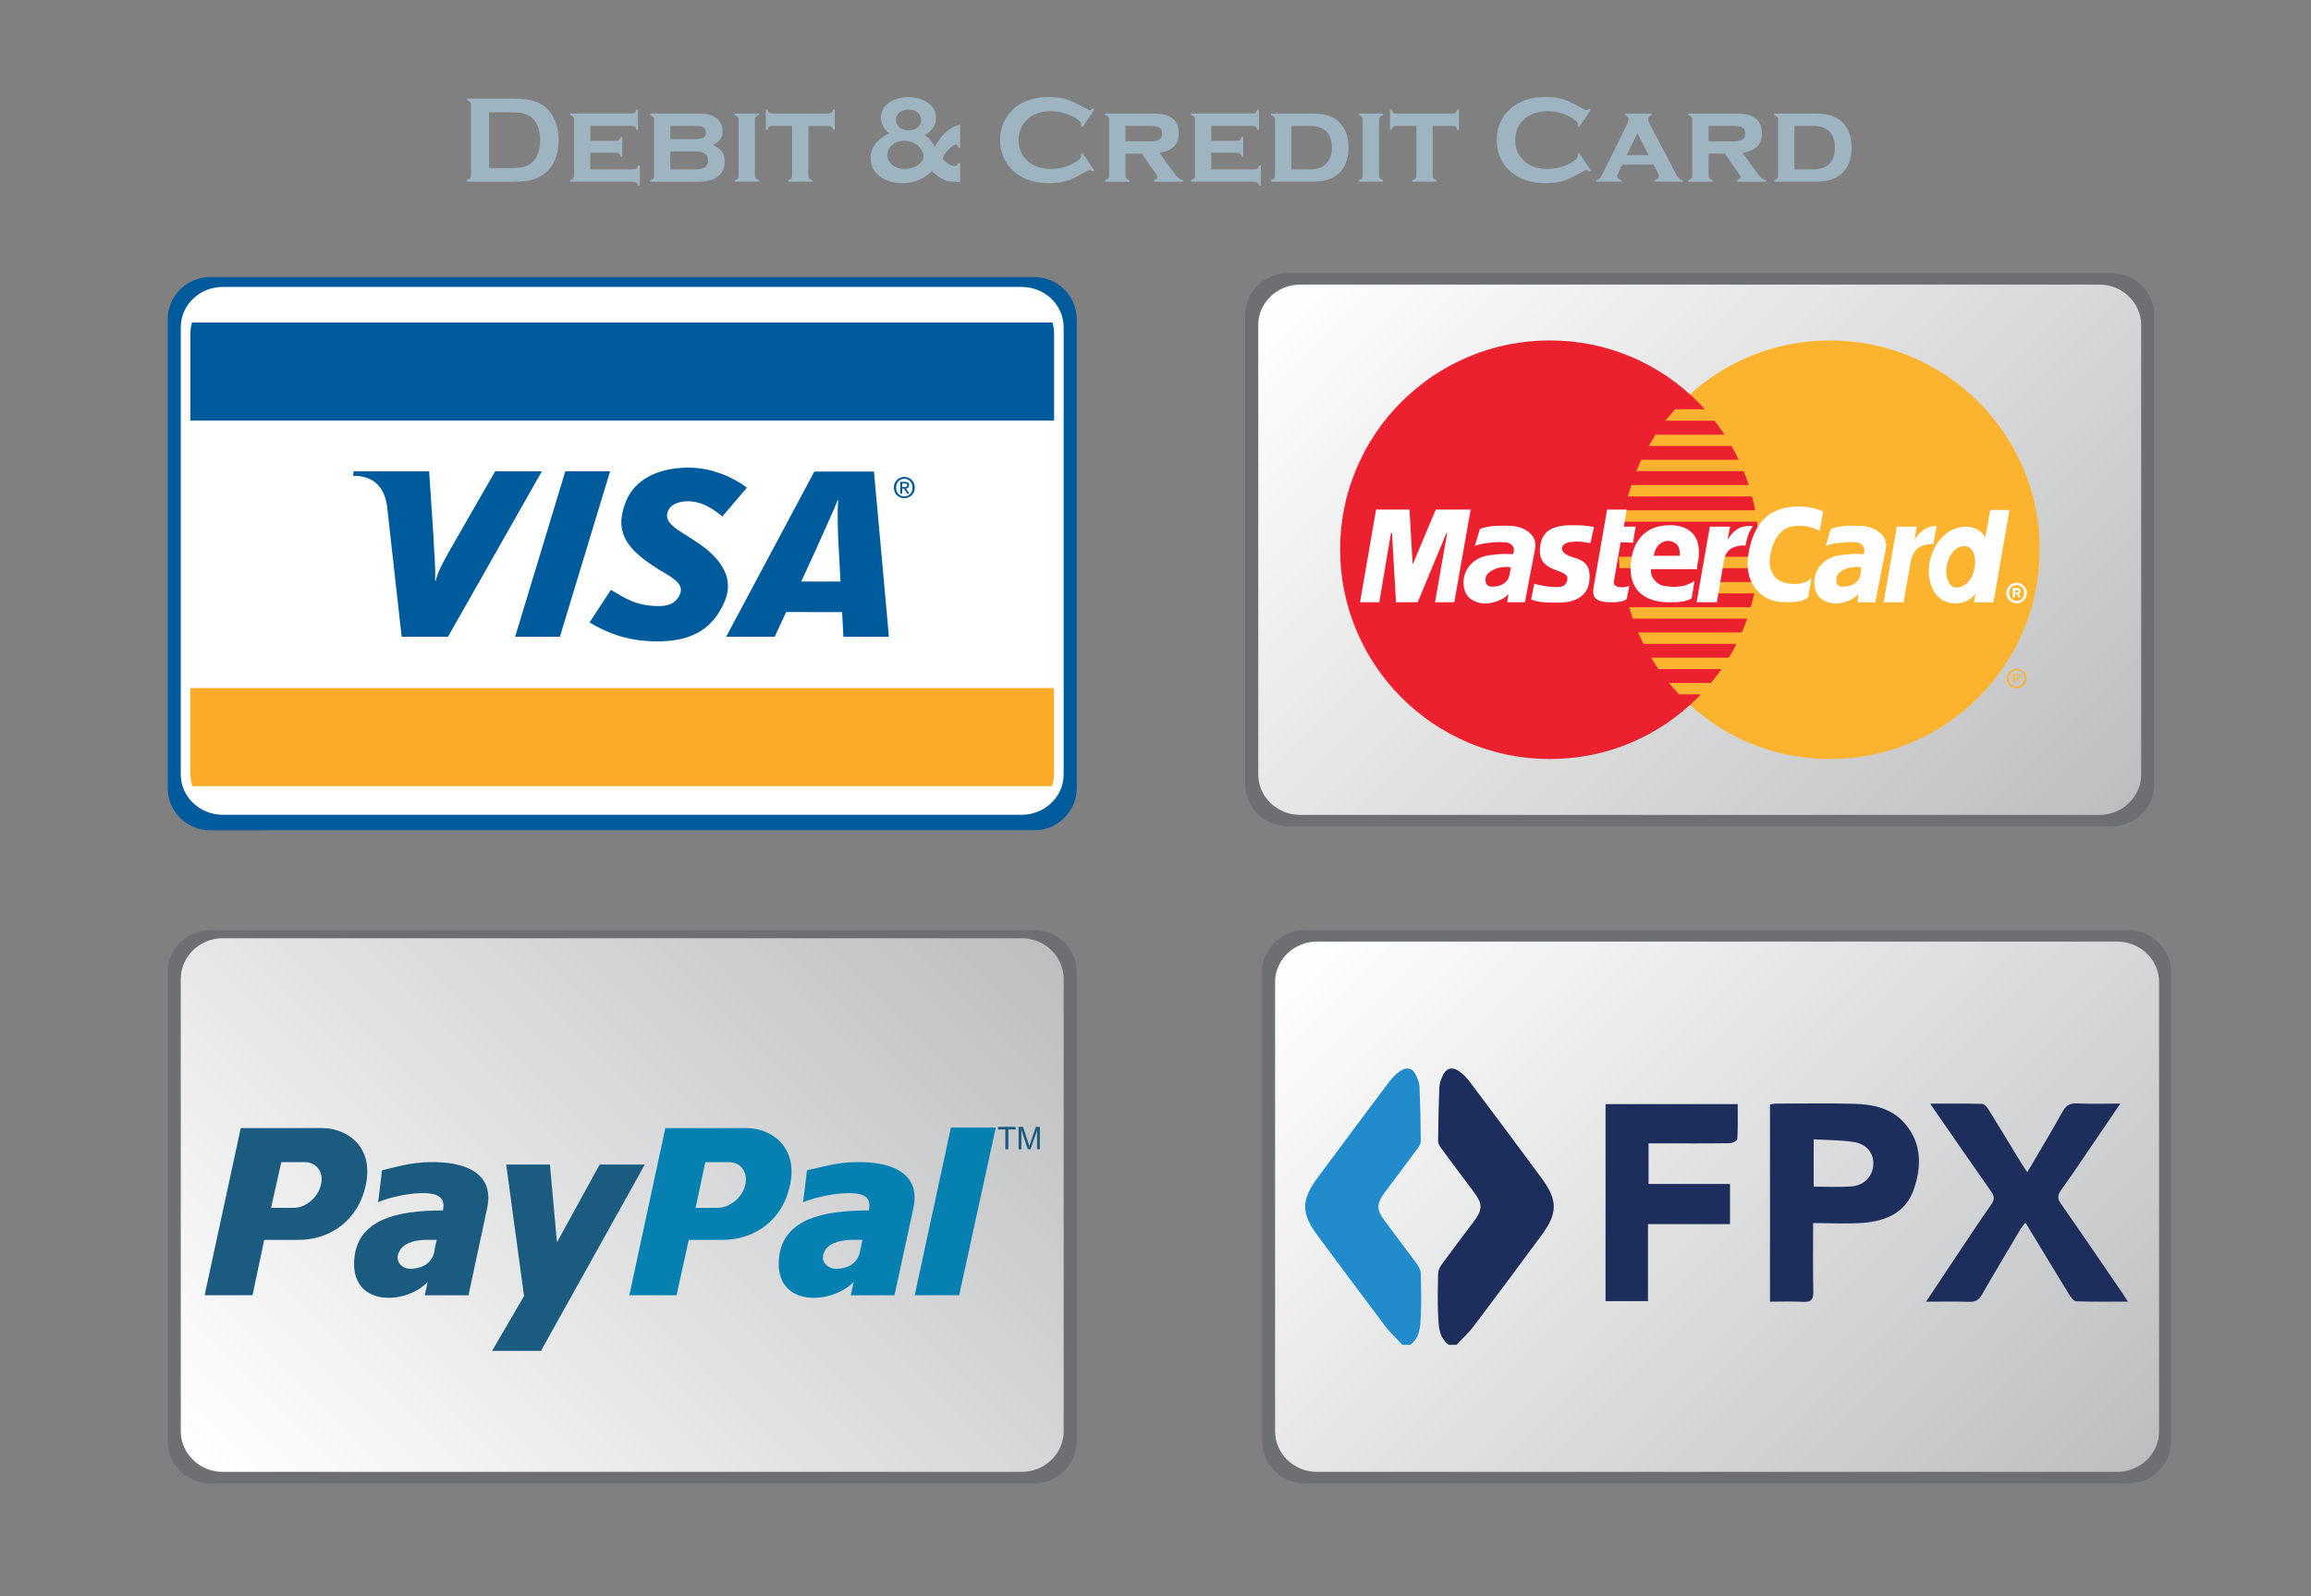 <?xml version="1.0" encoding="utf-8"?>
<!-- Generator: Adobe Illustrator 16.0.0, SVG Export Plug-In . SVG Version: 6.00 Build 0)  -->
<!DOCTYPE svg PUBLIC "-//W3C//DTD SVG 1.1//EN" "http://www.w3.org/Graphics/SVG/1.1/DTD/svg11.dtd">
<svg version="1.1" id="Layer_1" xmlns="http://www.w3.org/2000/svg" xmlns:xlink="http://www.w3.org/1999/xlink" x="0px" y="0px"
	 width="300px" height="207.244px" viewBox="0 0 300 207.244" enable-background="new 0 0 300 207.244" xml:space="preserve">
<rect x="0" y="0" width="300" height="207.244" fill="#808080" stroke="none"/>
<g>
	<path fill="#9FB4C1" d="M61.139,22.767v-9.132c0-0.164-0.037-0.288-0.109-0.372c-0.073-0.085-0.207-0.154-0.396-0.207v-0.252h6.021
		c1.318,0,2.332,0.15,3.039,0.45c1.016,0.44,1.762,1.161,2.246,2.168c0.383,0.79,0.577,1.718,0.577,2.778
		c0,1.86-0.572,3.277-1.717,4.253c-0.482,0.413-1.042,0.707-1.685,0.881c-0.645,0.177-1.465,0.264-2.461,0.264h-6.021v-0.252
		c0.188-0.053,0.322-0.122,0.396-0.206C61.104,23.053,61.139,22.929,61.139,22.767z M63.495,21.819h2.961
		c0.944,0,1.653-0.127,2.129-0.386c1.02-0.553,1.528-1.633,1.528-3.234c0-1.159-0.275-2.049-0.825-2.665
		c-0.306-0.343-0.675-0.587-1.106-0.729c-0.433-0.142-1.009-0.219-1.727-0.219h-2.961L63.495,21.819L63.495,21.819z"/>
	<path fill="#9FB4C1" d="M76.637,19.832v2.159h5.622c0.163,0,0.288-0.038,0.376-0.111c0.086-0.072,0.156-0.207,0.208-0.398h0.222
		V24.1h-0.222c-0.047-0.183-0.116-0.315-0.206-0.393c-0.091-0.075-0.216-0.117-0.379-0.117h-8.246v-0.214
		c0.183-0.047,0.314-0.117,0.393-0.208c0.078-0.089,0.117-0.214,0.117-0.377v-7.244c0-0.165-0.039-0.287-0.11-0.372
		c-0.072-0.084-0.207-0.156-0.396-0.214V14.74h8.001c0.169,0,0.297-0.039,0.385-0.111c0.086-0.072,0.156-0.206,0.208-0.395h0.216
		v2.618h-0.216c-0.053-0.191-0.122-0.325-0.208-0.398c-0.088-0.073-0.216-0.111-0.385-0.111h-5.377v1.945h3.335
		c0.162,0,0.29-0.038,0.375-0.11c0.084-0.072,0.159-0.205,0.217-0.396h0.217v2.554h-0.217c-0.051-0.186-0.122-0.316-0.208-0.392
		c-0.086-0.076-0.216-0.113-0.383-0.113L76.637,19.832L76.637,19.832z"/>
	<path fill="#9FB4C1" d="M92.536,18.838c0.436,0.2,0.759,0.4,0.965,0.602c0.383,0.377,0.579,0.888,0.579,1.534
		c0,0.862-0.329,1.531-0.98,1.999c-0.58,0.416-1.379,0.624-2.396,0.624h-6.303v-0.22c0.184-0.047,0.313-0.117,0.393-0.208
		c0.079-0.089,0.116-0.214,0.116-0.377v-7.244c0-0.165-0.037-0.287-0.111-0.372c-0.072-0.084-0.206-0.156-0.396-0.214v-0.221h6.197
		c1.086,0,1.882,0.194,2.389,0.587c0.536,0.408,0.805,0.973,0.805,1.691c0,0.421-0.094,0.766-0.282,1.034
		C93.326,18.323,93.001,18.586,92.536,18.838z M87.024,18.063h3.22c0.507,0,0.862-0.064,1.075-0.194
		c0.208-0.128,0.316-0.352,0.316-0.668c0-0.311-0.104-0.532-0.313-0.66c-0.205-0.128-0.565-0.196-1.078-0.196h-3.22V18.063
		L87.024,18.063z M87.024,21.994h3.298c1.065,0,1.599-0.387,1.599-1.162c0-0.776-0.532-1.163-1.599-1.163h-3.298V21.994z"/>
	<path fill="#9FB4C1" d="M97.992,15.545v7.235c0,0.166,0.038,0.291,0.11,0.375c0.072,0.084,0.207,0.161,0.396,0.219v0.22h-3.13
		v-0.217c0.183-0.047,0.313-0.117,0.392-0.208c0.08-0.089,0.116-0.214,0.116-0.377v-7.244c0-0.165-0.037-0.287-0.109-0.372
		c-0.08-0.084-0.21-0.156-0.398-0.214v-0.221h3.132v0.221c-0.188,0.051-0.323,0.122-0.396,0.208
		C98.031,15.259,97.992,15.384,97.992,15.545z"/>
	<path fill="#9FB4C1" d="M104.942,16.344v6.438c0,0.166,0.039,0.291,0.111,0.375c0.072,0.084,0.206,0.161,0.395,0.219v0.22h-3.131
		v-0.217c0.184-0.047,0.313-0.117,0.393-0.208c0.078-0.089,0.117-0.214,0.117-0.377v-6.448h-2.609c-0.168,0-0.296,0.038-0.383,0.113
		c-0.088,0.077-0.158,0.208-0.21,0.393H99.41v-2.615h0.214c0.047,0.186,0.115,0.314,0.2,0.392s0.216,0.114,0.385,0.114h7.345
		c0.168,0,0.296-0.039,0.384-0.111c0.086-0.072,0.156-0.206,0.208-0.395h0.216v2.618h-0.216c-0.052-0.186-0.122-0.316-0.208-0.393
		c-0.088-0.075-0.216-0.112-0.384-0.112h-2.609v-0.005H104.942z"/>
	<path fill="#9FB4C1" d="M124.639,16.166v2.995h-0.252c-0.031-0.261-0.114-0.396-0.239-0.396c-0.115,0-0.289,0.077-0.521,0.23
		c-0.232,0.154-0.434,0.329-0.607,0.523c-0.311,0.343-0.525,0.715-0.647,1.115c0.328,0.332,0.609,0.568,0.848,0.709
		c0.241,0.139,0.485,0.208,0.741,0.208c0.231,0,0.372-0.127,0.427-0.38h0.252v2.49c-0.146-0.031-0.61-0.072-1.392-0.119
		c-0.303-0.023-0.675-0.159-1.118-0.418c-0.444-0.258-0.829-0.558-1.151-0.902c-1.072,1.042-2.342,1.564-3.812,1.564
		c-1.15,0-2.104-0.272-2.861-0.821c-0.86-0.616-1.291-1.433-1.291-2.443c0-1.355,0.803-2.425,2.406-3.212
		c-0.712-0.622-1.07-1.301-1.07-2.039c0-0.861,0.413-1.544,1.236-2.049c0.668-0.407,1.436-0.607,2.301-0.607
		c0.971,0,1.819,0.241,2.545,0.727c0.712,0.474,1.067,1.134,1.067,1.976c0,0.47-0.105,0.866-0.313,1.193
		c-0.209,0.329-0.581,0.68-1.118,1.061c0.55,0.355,0.974,0.854,1.275,1.502c0.505-0.875,1-1.526,1.485-1.956
		C123.315,16.688,123.917,16.371,124.639,16.166z M117.382,18.282c-0.59,0-1.104,0.172-1.535,0.515
		c-0.427,0.343-0.641,0.773-0.641,1.29c0,0.543,0.208,0.989,0.627,1.333c0.421,0.349,0.956,0.523,1.609,0.523
		c0.675,0,1.249-0.169,1.723-0.505c0.477-0.335,0.712-0.727,0.712-1.186c0-0.219-0.072-0.456-0.219-0.718
		c-0.146-0.261-0.328-0.48-0.55-0.654C118.625,18.489,118.05,18.289,117.382,18.282z M117.942,14.218
		c-0.401,0-0.75,0.099-1.053,0.293c-0.383,0.247-0.578,0.604-0.578,1.073c0,0.389,0.153,0.715,0.462,0.97
		c0.309,0.255,0.697,0.383,1.165,0.383c0.406,0,0.757-0.095,1.061-0.294c0.385-0.252,0.579-0.604,0.579-1.045
		c0-0.407-0.152-0.738-0.451-0.99S118.433,14.223,117.942,14.218z"/>
	<path fill="#9FB4C1" d="M140.546,19.887l1.502,2.249l-0.206,0.142c-0.149-0.136-0.271-0.206-0.363-0.206
		c-0.094,0-0.359,0.127-0.8,0.38c-0.906,0.523-1.667,0.878-2.288,1.059c-0.623,0.18-1.357,0.272-2.212,0.272
		c-1.703,0-3.097-0.403-4.188-1.212c-0.646-0.469-1.15-1.051-1.518-1.749c-0.427-0.796-0.643-1.673-0.643-2.632
		c0-1.308,0.381-2.443,1.146-3.408c1.151-1.45,2.886-2.176,5.209-2.176c0.854,0,1.586,0.089,2.198,0.267
		c0.61,0.18,1.376,0.535,2.291,1.062c0.44,0.247,0.704,0.372,0.8,0.372c0.095,0,0.217-0.067,0.363-0.207l0.206,0.143l-1.502,2.251
		l-0.214-0.142c0.011-0.085,0.014-0.155,0.014-0.213c0-0.15-0.064-0.297-0.197-0.427c-0.132-0.133-0.366-0.296-0.704-0.485
		c-0.932-0.526-1.921-0.787-2.967-0.787c-1.23,0-2.217,0.308-2.949,0.923c-0.862,0.724-1.295,1.666-1.295,2.828
		c0,1.165,0.434,2.107,1.295,2.828c0.732,0.616,1.719,0.923,2.949,0.923c1.043,0,2.032-0.264,2.967-0.79
		c0.337-0.189,0.572-0.352,0.704-0.485c0.13-0.133,0.197-0.279,0.197-0.43c0-0.058-0.003-0.125-0.014-0.207L140.546,19.887z"/>
	<path fill="#9FB4C1" d="M146.097,19.959v2.825c0,0.163,0.038,0.288,0.11,0.375c0.071,0.087,0.206,0.161,0.395,0.219v0.22h-3.131
		v-0.22c0.183-0.047,0.314-0.117,0.392-0.208c0.078-0.089,0.117-0.214,0.117-0.377v-7.244c0-0.165-0.039-0.287-0.11-0.372
		c-0.072-0.084-0.206-0.156-0.396-0.214v-0.221h5.806c0.754,0,1.326,0.038,1.724,0.116c0.392,0.078,0.749,0.216,1.056,0.416
		c0.643,0.416,0.956,1.095,0.956,2.039c0,0.718-0.195,1.277-0.587,1.683c-0.395,0.404-1.027,0.695-1.901,0.872l1.676,2.335
		c0.306,0.43,0.55,0.727,0.73,0.881c0.186,0.156,0.393,0.252,0.624,0.296v0.22h-3.726v-0.223c0.274-0.074,0.418-0.192,0.418-0.355
		c0-0.116-0.086-0.293-0.259-0.529l-1.767-2.534H146.097L146.097,19.959z M146.097,18.356h3.196c0.482,0,0.841-0.052,1.074-0.157
		c0.325-0.142,0.486-0.424,0.486-0.849c0-0.375-0.112-0.633-0.34-0.782c-0.233-0.147-0.639-0.224-1.222-0.224h-3.196L146.097,18.356
		L146.097,18.356z"/>
	<path fill="#9FB4C1" d="M157.245,19.832v2.159h5.623c0.165,0,0.29-0.038,0.375-0.111c0.085-0.072,0.157-0.207,0.21-0.398h0.221
		V24.1h-0.221c-0.05-0.183-0.113-0.315-0.204-0.393c-0.089-0.075-0.216-0.117-0.381-0.117h-8.245v-0.214
		c0.182-0.047,0.312-0.117,0.392-0.208c0.079-0.089,0.113-0.214,0.113-0.377v-7.244c0-0.165-0.04-0.287-0.113-0.372
		c-0.071-0.084-0.202-0.156-0.392-0.214V14.74h8.001c0.171,0,0.298-0.039,0.381-0.111c0.091-0.072,0.158-0.206,0.21-0.395h0.213
		v2.618h-0.213c-0.055-0.191-0.119-0.325-0.21-0.398c-0.083-0.073-0.21-0.111-0.381-0.111h-5.379v1.945h3.336
		c0.165,0,0.29-0.038,0.375-0.11c0.085-0.072,0.162-0.205,0.216-0.396h0.216v2.554h-0.216c-0.052-0.186-0.119-0.316-0.207-0.392
		c-0.086-0.075-0.213-0.113-0.384-0.113L157.245,19.832L157.245,19.832z"/>
	<path fill="#9FB4C1" d="M165.513,22.792v-7.244c0-0.165-0.037-0.287-0.107-0.372c-0.073-0.084-0.203-0.156-0.396-0.214v-0.221
		h5.195c1.081,0,1.933,0.133,2.554,0.404c0.877,0.38,1.507,1.007,1.89,1.882c0.271,0.61,0.403,1.325,0.403,2.141
		c0,1.514-0.451,2.662-1.351,3.44c-0.412,0.349-0.89,0.602-1.438,0.755c-0.547,0.154-1.236,0.232-2.06,0.232h-5.195v-0.22
		c0.182-0.047,0.313-0.117,0.392-0.208C165.479,23.08,165.513,22.956,165.513,22.792z M167.633,21.994h2.261
		c1.036,0,1.794-0.238,2.259-0.712c0.494-0.494,0.738-1.2,0.738-2.112s-0.244-1.616-0.738-2.112
		c-0.24-0.247-0.545-0.427-0.901-0.543c-0.357-0.114-0.813-0.172-1.362-0.172h-2.258v5.652L167.633,21.994L167.633,21.994z"/>
	<path fill="#9FB4C1" d="M179.027,15.545v7.235c0,0.166,0.037,0.291,0.11,0.375c0.074,0.084,0.205,0.161,0.397,0.219v0.22h-3.133
		v-0.217c0.185-0.047,0.314-0.117,0.393-0.208c0.079-0.089,0.113-0.214,0.113-0.377v-7.244c0-0.165-0.037-0.287-0.108-0.372
		c-0.073-0.084-0.204-0.156-0.396-0.214v-0.221h3.133v0.221c-0.188,0.051-0.323,0.122-0.397,0.208
		C179.064,15.259,179.027,15.384,179.027,15.545z"/>
	<path fill="#9FB4C1" d="M185.977,16.344v6.438c0,0.166,0.039,0.291,0.113,0.375c0.071,0.084,0.204,0.161,0.396,0.219v0.22h-3.133
		v-0.217c0.183-0.047,0.313-0.117,0.393-0.208c0.079-0.089,0.112-0.214,0.112-0.377v-6.448h-2.604c-0.173,0-0.301,0.038-0.386,0.113
		c-0.085,0.077-0.159,0.208-0.21,0.393h-0.217v-2.615h0.21c0.052,0.186,0.113,0.314,0.201,0.392s0.22,0.114,0.39,0.114h7.344
		c0.17,0,0.295-0.039,0.383-0.111c0.085-0.072,0.156-0.206,0.21-0.395h0.213v2.618h-0.213c-0.054-0.186-0.122-0.316-0.21-0.393
		c-0.088-0.075-0.213-0.112-0.383-0.112h-2.61V16.344L185.977,16.344z"/>
	<path fill="#9FB4C1" d="M205.004,19.887l1.507,2.249l-0.207,0.142c-0.146-0.136-0.267-0.206-0.363-0.206
		c-0.091,0-0.356,0.127-0.795,0.38c-0.91,0.523-1.671,0.878-2.289,1.059c-0.622,0.18-1.358,0.272-2.211,0.272
		c-1.702,0-3.099-0.403-4.189-1.212c-0.646-0.469-1.149-1.051-1.52-1.749c-0.423-0.796-0.638-1.673-0.638-2.632
		c0-1.308,0.383-2.443,1.147-3.408c1.149-1.45,2.884-2.176,5.211-2.176c0.851,0,1.582,0.089,2.198,0.267
		c0.609,0.18,1.373,0.535,2.289,1.062c0.438,0.247,0.704,0.372,0.801,0.372c0.095,0,0.214-0.067,0.363-0.207l0.204,0.143
		l-1.504,2.251l-0.213-0.142c0.012-0.085,0.017-0.155,0.017-0.213c0-0.15-0.063-0.297-0.194-0.427
		c-0.132-0.133-0.369-0.296-0.704-0.485c-0.935-0.526-1.924-0.787-2.969-0.787c-1.233,0-2.219,0.308-2.95,0.923
		c-0.862,0.724-1.293,1.666-1.293,2.828c0,1.165,0.431,2.107,1.293,2.828c0.731,0.616,1.717,0.923,2.95,0.923
		c1.045,0,2.032-0.264,2.969-0.79c0.335-0.189,0.572-0.352,0.704-0.485c0.131-0.133,0.194-0.279,0.194-0.43
		c0-0.058-0.005-0.125-0.017-0.207L205.004,19.887z"/>
	<path fill="#9FB4C1" d="M214.646,21.383h-4.074l-0.453,0.965c-0.111,0.233-0.172,0.415-0.172,0.546
		c0,0.252,0.175,0.416,0.512,0.482v0.22H207.2v-0.22c0.203-0.033,0.352-0.094,0.447-0.183c0.098-0.091,0.21-0.268,0.347-0.532
		l3.229-6.546c0.122-0.247,0.182-0.465,0.182-0.648c0-0.215-0.146-0.383-0.438-0.505v-0.221h3.438v0.221
		c-0.288,0.116-0.434,0.296-0.434,0.536c0,0.175,0.064,0.388,0.198,0.643l3.351,6.349c0.186,0.346,0.326,0.566,0.436,0.668
		c0.106,0.102,0.267,0.175,0.481,0.216v0.22h-3.615v-0.217c0.342-0.058,0.515-0.219,0.515-0.482c0-0.163-0.065-0.363-0.195-0.604
		L214.646,21.383z M214.007,20.142l-1.449-2.847l-1.385,2.847H214.007z"/>
	<path fill="#9FB4C1" d="M221.796,19.959v2.825c0,0.163,0.034,0.288,0.106,0.375c0.074,0.086,0.207,0.161,0.397,0.219v0.22h-3.133
		v-0.22c0.185-0.047,0.314-0.117,0.395-0.208c0.077-0.089,0.111-0.214,0.111-0.377v-7.244c0-0.165-0.034-0.287-0.108-0.372
		c-0.072-0.084-0.204-0.156-0.396-0.214v-0.221h5.806c0.755,0,1.328,0.038,1.727,0.116c0.395,0.078,0.749,0.216,1.055,0.416
		c0.642,0.416,0.96,1.095,0.96,2.039c0,0.718-0.196,1.277-0.591,1.683c-0.393,0.404-1.027,0.695-1.898,0.872l1.672,2.335
		c0.308,0.43,0.55,0.727,0.731,0.881c0.185,0.156,0.392,0.252,0.625,0.296v0.22h-3.727v-0.223c0.275-0.074,0.417-0.192,0.417-0.355
		c0-0.116-0.085-0.293-0.256-0.529l-1.768-2.534H221.796L221.796,19.959z M221.796,18.356h3.194c0.481,0,0.841-0.052,1.072-0.157
		c0.326-0.142,0.493-0.424,0.493-0.849c0-0.375-0.119-0.633-0.346-0.782c-0.229-0.147-0.636-0.224-1.222-0.224h-3.193
		L221.796,18.356L221.796,18.356z"/>
	<path fill="#9FB4C1" d="M230.821,22.792v-7.244c0-0.165-0.035-0.287-0.109-0.372c-0.074-0.084-0.204-0.156-0.397-0.214v-0.221
		h5.198c1.078,0,1.93,0.133,2.554,0.404c0.874,0.38,1.504,1.007,1.891,1.882c0.267,0.61,0.402,1.325,0.402,2.141
		c0,1.514-0.45,2.662-1.351,3.44c-0.412,0.349-0.889,0.602-1.437,0.755c-0.551,0.154-1.236,0.232-2.061,0.232h-5.198v-0.22
		c0.186-0.047,0.315-0.117,0.396-0.208C230.785,23.08,230.821,22.956,230.821,22.792z M232.941,21.994h2.262
		c1.035,0,1.794-0.238,2.262-0.712c0.488-0.494,0.731-1.2,0.731-2.112s-0.243-1.616-0.731-2.112
		c-0.244-0.247-0.545-0.427-0.905-0.543c-0.354-0.114-0.809-0.172-1.357-0.172h-2.26L232.941,21.994L232.941,21.994z"/>
</g>
<g>
	<path fill="#005B9D" d="M27.275,35.98h106.999c3.027,0,5.503,2.458,5.503,5.471v60.891c0,3.009-2.479,5.47-5.503,5.47H27.275
		c-3.026,0-5.506-2.465-5.506-5.47V41.451C21.77,38.439,24.248,35.98,27.275,35.98L27.275,35.98z M28.812,37.467h103.919
		c2.944,0,5.347,2.359,5.347,5.239v58.374c0,2.886-2.405,5.245-5.347,5.245H28.812c-2.938,0-5.346-2.359-5.346-5.245V42.707
		C23.466,39.824,25.873,37.467,28.812,37.467L28.812,37.467z"/>
	<path fill="#FFFFFF" d="M28.914,37.259h103.717c2.998,0,5.445,2.348,5.445,5.219v58.098c0,2.869-2.447,5.222-5.445,5.222H28.914
		c-2.995,0-5.448-2.354-5.448-5.222V42.478C23.466,39.607,25.919,37.259,28.914,37.259L28.914,37.259z"/>
	<polygon fill="#005B9D" points="66.872,82.677 73.386,61.191 79.2,61.191 72.686,82.677 	"/>
	<path fill="#005B9D" d="M64.274,61.201l-5.231,9.103c-1.331,2.385-2.11,3.591-2.481,5.099h-0.08c0.095-1.916-0.176-4.259-0.2-5.584
		l-0.573-8.618h-9.789l-0.101,0.575c2.515,0,4.001,1.264,4.414,3.848l1.907,17.054h6.021l12.18-21.477H64.274L64.274,61.201z"/>
	<path fill="#005B9D" d="M109.481,82.677l-0.16-3.195l-7.264-0.01l-1.484,3.205h-6.308l11.444-21.445h7.746l1.938,21.445H109.481
		L109.481,82.677z M108.813,70.004c-0.063-1.586-0.119-3.743-0.009-5.046h-0.083c-0.354,1.065-1.878,4.271-2.547,5.845l-2.161,4.71
		h5.096L108.813,70.004L108.813,70.004z"/>
	<path fill="#005B9D" d="M85.302,83.282c-4.106,0-6.829-1.295-8.772-2.458l2.769-4.23c1.747,0.976,3.119,2.104,6.271,2.104
		c1.012,0,1.99-0.265,2.545-1.222c0.809-1.4-0.188-2.149-2.458-3.438l-1.12-0.729c-3.368-2.301-4.824-4.487-3.24-8.299
		c1.017-2.44,3.689-4.288,8.104-4.288c3.043-0.002,5.894,1.315,7.561,2.601l-3.185,3.733c-1.622-1.31-2.966-1.972-4.507-1.972
		c-1.223,0-2.156,0.47-2.48,1.109c-0.604,1.197,0.193,2.019,1.965,3.111l1.333,0.848c4.084,2.578,5.061,5.283,4.035,7.81
		C92.359,82.314,88.91,83.282,85.302,83.282L85.302,83.282z"/>
	<path fill="#FBAB29" d="M136.836,89.345H24.71v11.103c0,0.574,0.098,1.124,0.271,1.638H136.56c0.18-0.515,0.273-1.064,0.273-1.638
		V89.345H136.836z"/>
	<path fill="#005B9D" d="M136.618,41.881H24.928c-0.139,0.462-0.217,0.957-0.217,1.458v11.28h112.126v-11.28
		C136.836,42.837,136.761,42.343,136.618,41.881L136.618,41.881z"/>
	<path fill="#005B9D" d="M117.122,64.104h-0.25v-1.535h0.582c0.368,0,0.558,0.133,0.558,0.446c0,0.275-0.172,0.389-0.401,0.417
		l0.428,0.672h-0.284l-0.396-0.654h-0.238v0.654H117.122z M117.404,63.234c0.189,0,0.358-0.017,0.358-0.238
		c0-0.186-0.183-0.211-0.332-0.211h-0.305v0.45L117.404,63.234L117.404,63.234z M117.399,64.695c-0.793,0-1.362-0.596-1.362-1.383
		c0-0.833,0.628-1.385,1.362-1.385c0.727,0,1.356,0.552,1.356,1.385C118.755,64.143,118.125,64.695,117.399,64.695L117.399,64.695z
		 M117.399,62.168c-0.599,0-1.066,0.473-1.066,1.146c0,0.628,0.41,1.142,1.066,1.142c0.597,0,1.061-0.464,1.061-1.142
		C118.456,62.641,117.992,62.168,117.399,62.168L117.399,62.168z"/>
</g>
<g>
	<path fill="#6E6F72" d="M27.275,120.778h106.999c3.024,0,5.506,2.457,5.506,5.47v60.894c0,3.006-2.48,5.469-5.506,5.469H27.275
		c-3.026,0-5.506-2.463-5.506-5.469v-60.896C21.77,123.235,24.248,120.778,27.275,120.778L27.275,120.778z M28.812,122.263h103.922
		c2.944,0,5.351,2.359,5.351,5.237v58.377c0,2.883-2.406,5.246-5.351,5.246H28.812c-2.938,0-5.346-2.363-5.346-5.246v-58.372
		C23.466,124.623,25.873,122.263,28.812,122.263L28.812,122.263z"/>
	
		<linearGradient id="SVGID_1_" gradientUnits="userSpaceOnUse" x1="531.572" y1="740.857" x2="620.374" y2="652.055" gradientTransform="matrix(1 0 0 1 -495.199 -539.981)">
		<stop  offset="0" style="stop-color:#FFFFFF"/>
		<stop  offset="1" style="stop-color:#BDBEC0"/>
	</linearGradient>
	<path fill="url(#SVGID_1_)" d="M28.909,121.831h103.724c2.997,0,5.444,2.375,5.444,5.277v58.738c0,2.896-2.447,5.276-5.444,5.276
		H28.909c-2.992,0-5.442-2.381-5.442-5.276v-58.738C23.466,124.206,25.914,121.831,28.909,121.831L28.909,121.831z"/>
	<g>
		<path fill="#0680B0" d="M111.259,150.903c-2.71,0-4.858,0.729-6.499,1.061l-0.505,4.154c0.822-0.396,3.408-1.118,5.554-1.188
			c2.146-0.063,3.407,0.393,2.967,2.242c-6.377,0-10.666,1.316-11.551,5.479c-1.261,7.119,6.502,6.928,9.59,3.822l-0.377,1.715
			h5.678l2.46-11.348C119.589,152.028,115.234,150.841,111.259,150.903z M111.64,162.515c-0.317,1.514-1.514,2.178-2.963,2.24
			c-1.264,0.063-2.4-1.056-1.578-2.372c0.63-1.123,2.399-1.388,3.469-1.388h1.39C111.829,161.526,111.765,161.985,111.64,162.515z
			 M123.44,146.414l-4.698,21.774h5.77l4.757-21.774H123.44z M96.936,146.481H86.373l-4.678,21.707h6.131l1.581-7.19h4.367
			c4.301,0,7.842-2.64,8.789-7.127C103.639,148.798,99.974,146.481,96.936,146.481z M96.747,153.871
			c-0.381,1.651-2.026,2.968-3.606,2.968h-2.845l1.267-5.936h3.033C96.176,150.903,97.127,152.226,96.747,153.871z"/>
		<path fill="#1B5B80" d="M55.95,150.903c-2.681,0-4.802,0.729-6.36,1.061l-0.498,4.154c0.75-0.396,3.307-1.118,5.425-1.188
			c2.118-0.063,3.368,0.393,2.994,2.242c-6.298,0-10.537,1.316-11.408,5.479c-1.247,7.119,6.421,6.928,9.411,3.822l-0.372,1.715
			h5.675l2.43-11.348C64.24,152.028,59.879,150.841,55.95,150.903z M56.389,162.515c-0.313,1.514-1.561,2.178-2.992,2.24
			c-1.247,0.063-2.309-1.056-1.497-2.372c0.622-1.123,2.368-1.388,3.364-1.388h1.433C56.575,161.526,56.45,161.985,56.389,162.515z
			 M41.841,146.481H31.253l-4.69,21.707h6.215l1.521-7.19h4.438c4.249,0,7.8-2.64,8.749-7.127
			C48.564,148.798,44.95,146.481,41.841,146.481z M41.653,153.871c-0.382,1.651-1.968,2.968-3.551,2.968h-2.917l1.333-5.936h3.042
			C41.08,150.903,42.1,152.226,41.653,153.871z M72.302,161.322l-0.915-10.107h-5.675l2.317,17.081l-4.146,7.111h6.343
			l13.479-24.192h-5.858L72.302,161.322z M134.472,146.319l-0.695,2.023c-0.065,0.201-0.118,0.363-0.152,0.465
			c-0.03-0.091-0.075-0.238-0.14-0.426l-0.684-2.063h-0.572v2.914h0.366v-2.479l0.837,2.479h0.345l0.841-2.438v2.438h0.368v-2.914
			H134.472L134.472,146.319z M129.562,146.664h0.949v2.569h0.387v-2.569h0.953v-0.345h-2.29L129.562,146.664L129.562,146.664z"/>
	</g>
</g>
<g>
	<path fill="#6E6F72" d="M169.332,120.778h106.999c3.023,0,5.505,2.457,5.505,5.47v60.894c0,3.006-2.48,5.469-5.505,5.469H169.332
		c-3.027,0-5.505-2.463-5.505-5.469v-60.896C163.827,123.235,166.305,120.778,169.332,120.778L169.332,120.778z M170.87,122.263
		h103.92c2.941,0,5.349,2.359,5.349,5.237v58.377c0,2.883-2.406,5.246-5.349,5.246H170.87c-2.939,0-5.347-2.363-5.347-5.246v-58.372
		C165.524,124.623,167.931,122.263,170.87,122.263L170.87,122.263z"/>
	
		<linearGradient id="SVGID_2_" gradientUnits="userSpaceOnUse" x1="673.768" y1="652.338" x2="762.437" y2="741.007" gradientTransform="matrix(1 0 0 1 -495.199 -539.981)">
		<stop  offset="0" style="stop-color:#FFFFFF"/>
		<stop  offset="1" style="stop-color:#BDBEC0"/>
	</linearGradient>
	<path fill="url(#SVGID_2_)" d="M170.972,122.263H274.83c3.002,0,5.449,2.357,5.449,5.245v58.369c0,2.886-2.447,5.246-5.449,5.246
		H170.972c-2.996,0-5.447-2.36-5.447-5.246v-58.369C165.524,124.62,167.976,122.263,170.972,122.263L170.972,122.263z"/>
	<g>
		<path fill="#1D2E5C" d="M188.087,174.629c-1.302-0.922-1.322-2.362-1.391-3.711c-0.097-1.833-0.052-3.672-0.012-5.51
			c0.012-0.382,0.176-0.81,0.403-1.124c1.379-1.885,2.78-3.74,4.188-5.612c1.227-1.635,1.227-2.333-0.033-4.007
			c-1.396-1.872-2.804-3.732-4.188-5.611c-0.185-0.25-0.369-0.591-0.369-0.886c0.028-2.33,0.065-4.665,0.165-6.997
			c0.021-0.52,0.228-1.056,0.448-1.538c0.445-0.959,1.226-1.13,2.06-0.569c0.567,0.389,1.078,0.922,1.492,1.48
			c3.11,4.128,6.197,8.275,9.266,12.434c2.125,2.881,2.112,4.564-0.031,7.453c-2.9,3.926-5.804,7.838-8.745,11.73
			c-0.664,0.885-1.504,1.64-2.256,2.463C188.757,174.629,188.416,174.629,188.087,174.629z"/>
		<path fill="#1D2E5C" d="M250.028,169.022c1.458-2.19,2.756-4.162,4.065-6.117c1.465-2.186,2.911-4.375,4.418-6.529
			c0.438-0.618,0.392-1.053-0.022-1.643c-2.609-3.717-5.187-7.455-7.931-11.424c2.403,0,4.582-0.028,6.769,0.033
			c0.285,0.012,0.641,0.457,0.84,0.777c1.452,2.341,2.871,4.699,4.307,7.049c0.193,0.313,0.403,0.611,0.695,1.044
			c1.586-2.701,3.133-5.261,4.588-7.877c0.443-0.797,0.937-1.095,1.854-1.053c1.79,0.077,3.583,0.021,5.633,0.021
			c-1.434,2.11-2.752,4.057-4.08,6.004c-1.197,1.756-2.378,3.523-3.623,5.252c-0.451,0.637-0.479,1.075-0.009,1.746
			c2.636,3.756,5.209,7.559,7.803,11.34c0.256,0.375,0.499,0.758,0.905,1.371c-2.382,0-4.568,0.033-6.739-0.043
			c-0.323-0.015-0.688-0.548-0.91-0.91c-1.882-3.054-3.731-6.121-5.664-9.308c-0.249,0.329-0.465,0.56-0.621,0.817
			c-1.677,2.84-3.377,5.66-5.011,8.518c-0.409,0.721-0.862,0.98-1.674,0.953C253.836,168.978,252.06,169.022,250.028,169.022z"/>
		<path fill="#1D2E5C" d="M235.37,158.813c0,3.224-0.037,6.055,0.021,8.887c0.028,1.035-0.267,1.406-1.328,1.345
			c-1.4-0.085-2.813-0.022-4.293-0.022c0-8.603,0-17.063,0-25.602c0.265-0.043,0.531-0.115,0.805-0.115
			c3.342-0.01,6.688-0.068,10.016,0.02c2.506,0.064,4.954,0.542,6.689,2.566c2.226,2.598,2.181,5.637,1.131,8.621
			c-1.045,2.963-3.624,4.037-6.516,4.272C239.794,158.95,237.663,158.813,235.37,158.813z M235.438,154.084
			c1.736,0,3.325,0.091,4.893-0.028c1.689-0.134,2.742-1.279,2.852-2.807c0.099-1.43-0.826-2.689-2.488-2.954
			c-1.709-0.267-3.459-0.246-5.255-0.354C235.438,150.117,235.438,152.056,235.438,154.084z"/>
		<path fill="#1D2E5C" d="M208.423,168.949c0-8.587,0-17.052,0-25.582c5.698,0,11.318,0,17.158,0c0,1.515,0.037,3.041-0.055,4.557
			c-0.006,0.201-0.66,0.517-1.019,0.517c-3.008,0.045-6.021,0.022-9.023,0.022c-0.453,0-0.914,0-1.479,0c0,1.765,0,3.444,0,5.269
			c3.505,0,6.989,0,10.575,0c0,1.785,0,3.438,0,5.217c-3.49,0-6.979,0-10.651,0c0,3.398,0,6.662,0,9.999
			C212.018,168.949,210.287,168.949,208.423,168.949z"/>
		<path fill="#218BCB" d="M183.045,174.629c1.3-0.922,1.325-2.362,1.394-3.711c0.091-1.833,0.043-3.672,0-5.51
			c-0.006-0.382-0.17-0.81-0.392-1.124c-1.382-1.885-2.798-3.74-4.19-5.612c-1.229-1.635-1.224-2.333,0.03-4.007
			c1.396-1.872,2.81-3.732,4.188-5.611c0.185-0.25,0.362-0.591,0.362-0.886c-0.017-2.33-0.063-4.665-0.159-6.997
			c-0.02-0.52-0.227-1.056-0.453-1.538c-0.435-0.959-1.221-1.13-2.049-0.569c-0.572,0.389-1.081,0.922-1.499,1.48
			c-3.108,4.128-6.195,8.275-9.271,12.434c-2.119,2.881-2.105,4.564,0.034,7.453c2.908,3.926,5.809,7.838,8.751,11.73
			c0.664,0.885,1.498,1.64,2.256,2.463C182.373,174.629,182.708,174.629,183.045,174.629z"/>
	</g>
</g>
<g>
	<path fill="#6E6F72" d="M167.147,35.466h106.999c3.024,0,5.504,2.458,5.504,5.472v60.894c0,3.003-2.479,5.468-5.504,5.468H167.147
		c-3.026,0-5.505-2.464-5.505-5.468V40.938C161.643,37.924,164.12,35.466,167.147,35.466L167.147,35.466z M168.686,36.954h103.92
		c2.942,0,5.35,2.359,5.35,5.239v58.377c0,2.883-2.406,5.246-5.35,5.246h-103.92c-2.939,0-5.346-2.362-5.346-5.246V42.193
		C163.34,39.313,165.745,36.954,168.686,36.954L168.686,36.954z"/>
	
		<linearGradient id="SVGID_3_" gradientUnits="userSpaceOnUse" x1="671.548" y1="567.065" x2="760.146" y2="655.664" gradientTransform="matrix(1 0 0 1 -495.199 -539.981)">
		<stop  offset="0" style="stop-color:#FFFFFF"/>
		<stop  offset="1" style="stop-color:#BDBEC0"/>
	</linearGradient>
	<path fill="url(#SVGID_3_)" d="M168.781,36.954h103.729c2.996,0,5.445,2.361,5.445,5.245v58.373c0,2.879-2.449,5.244-5.445,5.244
		H168.781c-2.989,0-5.44-2.36-5.44-5.244V42.199C163.34,39.314,165.791,36.954,168.781,36.954L168.781,36.954z"/>
	<polygon fill="#FCB430" points="237.555,98.56 238.959,98.524 240.347,98.419 241.691,98.246 243.042,98.008 244.354,97.706 
		245.647,97.34 246.912,96.908 248.149,96.423 249.361,95.869 250.533,95.272 251.668,94.617 252.78,93.914 253.845,93.146 
		254.874,92.341 255.861,91.49 256.81,90.584 257.712,89.639 258.568,88.646 259.369,87.62 260.132,86.556 260.839,85.447 
		261.5,84.313 262.096,83.137 262.644,81.928 263.131,80.691 263.568,79.427 263.932,78.133 264.229,76.824 264.471,75.475 
		264.646,74.118 264.746,72.732 264.782,71.329 264.746,69.94 264.646,68.563 264.471,67.206 264.229,65.875 263.932,64.562 
		263.568,63.281 263.131,62.014 262.644,60.791 262.096,59.588 261.5,58.41 260.839,57.287 260.132,56.18 259.369,55.116 
		258.568,54.093 257.712,53.106 256.81,52.164 255.861,51.263 254.874,50.412 253.845,49.602 252.78,48.843 251.668,48.14 
		250.533,47.486 249.361,46.891 248.149,46.338 246.912,45.854 245.647,45.423 244.354,45.058 243.042,44.752 241.691,44.52 
		240.347,44.342 238.959,44.24 237.555,44.206 236.159,44.24 234.774,44.342 233.424,44.52 232.078,44.752 230.773,45.058 
		229.479,45.423 228.22,45.854 226.985,46.338 225.779,46.891 224.616,47.486 223.481,48.14 222.38,48.843 221.319,49.602 
		220.289,50.412 219.311,51.263 218.365,52.164 217.466,53.106 216.614,54.093 215.806,55.116 215.054,56.18 214.345,57.287 
		213.698,58.41 213.102,59.588 212.555,60.791 212.066,62.014 211.649,63.281 211.28,64.562 210.974,65.875 210.741,67.206 
		210.565,68.563 210.463,69.94 210.429,71.329 210.463,72.732 210.565,74.118 210.741,75.475 210.974,76.824 211.28,78.133 
		211.649,79.427 212.066,80.691 212.555,81.928 213.102,83.137 213.698,84.313 214.345,85.447 215.054,86.556 215.806,87.62 
		216.614,88.646 217.466,89.639 218.365,90.584 219.311,91.49 220.289,92.341 221.319,93.146 222.38,93.914 223.481,94.617 
		224.616,95.272 225.779,95.869 226.985,96.423 228.22,96.908 229.479,97.34 230.773,97.706 232.078,98.008 233.424,98.246 
		234.774,98.419 236.159,98.524 	"/>
	<polygon fill="#EC2130" points="201.199,98.56 202.587,98.524 203.974,98.419 205.324,98.246 206.673,98.008 207.98,97.706 
		209.271,97.34 210.528,96.908 211.769,96.423 212.972,95.869 214.135,95.272 215.27,94.617 216.371,93.914 217.432,93.146 
		218.459,92.341 219.436,91.49 220.383,90.584 221.282,89.639 222.137,88.646 222.937,87.62 223.694,86.556 224.395,85.447 
		225.053,84.313 225.654,83.137 226.193,81.928 226.676,80.691 227.102,79.427 227.468,78.133 227.771,76.824 228.01,75.475 
		228.183,74.118 228.282,72.732 228.322,71.329 228.282,69.94 228.183,68.563 228.01,67.206 227.771,65.875 227.468,64.562 
		227.102,63.281 226.676,62.014 226.193,60.791 225.654,59.588 225.053,58.41 224.395,57.287 223.694,56.18 222.937,55.116 
		222.137,54.093 221.282,53.106 220.383,52.164 219.436,51.263 218.459,50.412 217.432,49.602 216.371,48.843 215.27,48.14 
		214.135,47.486 212.972,46.891 211.769,46.338 210.528,45.854 209.271,45.423 207.98,45.058 206.673,44.752 205.324,44.52 
		203.974,44.342 202.587,44.24 201.199,44.206 199.789,44.24 198.407,44.342 197.051,44.52 195.703,44.752 194.392,45.058 
		193.104,45.423 191.836,45.854 190.602,46.338 189.387,46.891 188.215,47.486 187.077,48.14 185.971,48.843 184.898,49.602 
		183.88,50.412 182.89,51.263 181.944,52.164 181.039,53.106 180.177,54.093 179.377,55.116 178.616,56.18 177.906,57.287 
		177.248,58.41 176.658,59.588 176.107,60.791 175.623,62.014 175.183,63.281 174.819,64.562 174.519,65.875 174.274,67.206 
		174.104,68.563 174.002,69.94 173.969,71.329 174.002,72.732 174.104,74.118 174.274,75.475 174.519,76.824 174.819,78.133 
		175.183,79.427 175.623,80.691 176.107,81.928 176.658,83.137 177.248,84.313 177.906,85.447 178.616,86.556 179.377,87.62 
		180.177,88.646 181.039,89.639 181.944,90.584 182.89,91.49 183.88,92.341 184.898,93.146 185.971,93.914 187.077,94.617 
		188.215,95.272 189.387,95.869 190.602,96.423 191.836,96.908 193.104,97.34 194.392,97.706 195.703,98.008 197.051,98.246 
		198.407,98.419 199.789,98.524 	"/>
	<polygon fill="#FCB430" points="216.192,54.628 230.632,54.628 230.632,53.148 217.443,53.148 	"/>
	<polygon fill="#FCB430" points="214.032,57.911 230.632,57.911 230.632,56.436 214.9,56.436 	"/>
	<polygon fill="#FCB430" points="212.415,61.18 230.632,61.18 230.632,59.707 213.057,59.707 	"/>
	<polygon fill="#FCB430" points="211.309,64.467 230.632,64.467 230.632,62.987 211.769,62.987 	"/>
	<polygon fill="#FCB430" points="211.953,80.324 230.677,80.324 230.677,78.848 211.49,78.848 	"/>
	<polygon fill="#FCB430" points="213.34,83.605 230.677,83.605 230.677,82.131 212.648,82.131 	"/>
	<polygon fill="#FCB430" points="215.275,86.879 230.677,86.879 230.677,85.403 214.345,85.403 	"/>
	<polygon fill="#FCB430" points="217.948,90.16 230.677,90.16 230.677,88.677 216.66,88.677 	"/>
	<polygon fill="#FCB430" points="210.662,67.738 230.632,67.738 230.632,66.259 210.939,66.259 	"/>
	<polygon fill="#FCB430" points="222.831,77.046 230.45,77.046 230.45,75.574 223.106,75.574 	"/>
	<polygon fill="#FCB430" points="223.438,73.778 230.45,73.778 230.45,72.296 223.711,72.296 	"/>
	<polygon fill="#FCB430" points="210.148,72.296 212.132,72.296 212.132,73.778 210.245,73.778 	"/>
	<polygon fill="#FFFFFF" points="206.457,70.506 206.326,70.495 206.207,70.478 206.082,70.464 205.963,70.442 205.85,70.422 
		205.73,70.408 205.611,70.387 205.48,70.367 205.361,70.353 205.208,70.337 205.044,70.332 204.873,70.317 204.678,70.317 
		204.468,70.332 204.232,70.353 203.966,70.367 203.778,70.393 203.608,70.422 203.449,70.478 203.313,70.536 203.183,70.6 
		203.063,70.672 202.976,70.763 202.893,70.844 202.836,70.945 202.791,71.047 202.773,71.157 202.773,71.268 202.802,71.39 
		202.836,71.506 202.91,71.628 203.007,71.745 203.183,71.917 203.409,72.053 203.665,72.175 203.932,72.275 204.232,72.366 
		204.527,72.468 204.834,72.575 205.123,72.694 205.404,72.852 205.662,73.046 205.893,73.272 206.082,73.561 206.229,73.905 
		206.32,74.321 206.354,74.815 206.32,75.394 206.258,75.824 206.147,76.198 205.997,76.55 205.815,76.849 205.611,77.113 
		205.361,77.343 205.111,77.547 204.828,77.717 204.527,77.858 204.232,77.977 203.92,78.069 203.6,78.142 203.29,78.194 
		202.983,78.224 202.683,78.244 202.394,78.25 202.002,78.25 201.633,78.244 201.315,78.244 201.015,78.235 200.736,78.224 
		200.492,78.203 200.271,78.188 200.062,78.16 199.868,78.142 199.687,78.107 199.517,78.078 199.363,78.032 199.204,77.994 
		199.057,77.941 198.915,77.883 198.759,77.828 199.17,75.804 199.25,75.824 199.352,75.851 199.485,75.887 199.633,75.926 
		199.8,75.959 199.984,75.995 200.188,76.042 200.407,76.079 200.635,76.117 200.878,76.155 201.122,76.181 201.378,76.211 
		201.645,76.219 201.911,76.225 202.175,76.225 202.444,76.219 202.706,76.164 202.921,76.089 203.08,75.987 203.214,75.862 
		203.302,75.734 203.381,75.585 203.421,75.44 203.458,75.3 203.483,75.033 203.398,74.806 203.236,74.621 203.012,74.467 
		202.74,74.324 202.416,74.19 202.056,74.063 201.701,73.916 201.338,73.752 200.986,73.561 200.663,73.319 200.373,73.034 
		200.146,72.691 199.979,72.275 199.896,71.782 199.908,71.193 199.95,70.838 200.016,70.495 200.106,70.184 200.215,69.891 
		200.359,69.618 200.526,69.38 200.723,69.147 200.946,68.95 201.213,68.772 201.503,68.621 201.843,68.49 202.206,68.388 
		202.618,68.307 203.063,68.241 203.557,68.205 204.099,68.197 204.442,68.197 204.754,68.205 205.038,68.213 205.296,68.224 
		205.521,68.241 205.73,68.257 205.918,68.277 206.082,68.299 206.229,68.313 206.369,68.343 206.485,68.362 206.593,68.377 
		206.689,68.396 206.769,68.402 206.852,68.423 206.928,68.435 	"/>
	<polygon fill="#FFFFFF" points="208.63,66.169 211.173,66.169 210.798,68.388 212.327,68.388 211.995,70.464 210.381,70.414 
		209.498,75.53 209.493,75.713 209.535,75.87 209.629,75.987 209.751,76.089 209.916,76.155 210.1,76.211 210.305,76.242 
		210.52,76.265 210.713,76.253 210.906,76.233 211.064,76.211 211.212,76.17 211.334,76.14 211.417,76.109 211.471,76.089 
		211.49,76.079 211.173,77.786 211.107,77.828 211.042,77.869 210.974,77.9 210.911,77.941 210.849,77.972 210.775,77.994 
		210.69,78.027 210.616,78.052 210.52,78.078 210.429,78.096 210.321,78.116 210.208,78.133 210.089,78.154 209.952,78.168 
		209.802,78.188 209.651,78.203 208.951,78.203 208.585,78.18 208.267,78.142 207.972,78.086 207.72,78.027 207.513,77.941 
		207.336,77.85 207.184,77.739 207.059,77.62 206.971,77.495 206.911,77.332 206.859,77.174 206.831,77.004 206.831,76.811 
		206.831,76.608 206.852,76.402 206.885,76.17 	"/>
	<polygon fill="#FFFFFF" points="214.345,73.916 214.322,74.071 214.316,74.234 214.333,74.412 214.373,74.583 214.43,74.764 
		214.504,74.923 214.608,75.097 214.717,75.257 214.847,75.408 214.989,75.544 215.128,75.688 215.292,75.795 215.46,75.896 
		215.645,75.981 215.829,76.042 216.013,76.079 216.252,76.117 216.479,76.143 216.717,76.17 216.955,76.189 217.193,76.198 
		217.443,76.198 217.682,76.189 217.926,76.17 218.175,76.14 218.425,76.089 218.675,76.034 218.93,75.951 219.18,75.851 
		219.452,75.743 219.702,75.591 219.969,75.44 219.603,77.692 219.452,77.77 219.311,77.839 219.163,77.895 219.032,77.95 
		218.891,77.994 218.74,78.047 218.596,78.078 218.437,78.107 218.274,78.133 218.09,78.154 217.895,78.168 217.688,78.188 
		217.449,78.194 217.205,78.194 216.918,78.203 216.614,78.203 216.169,78.194 215.707,78.154 215.253,78.086 214.793,77.977 
		214.345,77.839 213.91,77.664 213.493,77.437 213.113,77.171 212.756,76.858 212.443,76.483 212.177,76.062 211.961,75.574 
		211.803,75.033 211.7,74.423 211.672,73.744 211.718,72.99 211.757,72.694 211.811,72.357 211.888,72 211.989,71.614 
		212.126,71.218 212.285,70.823 212.5,70.422 212.756,70.04 213.045,69.673 213.405,69.324 213.812,69.011 214.266,68.734 
		214.799,68.504 215.395,68.343 216.059,68.232 216.802,68.197 217.156,68.205 217.531,68.241 217.911,68.307 218.289,68.396 
		218.652,68.534 219.007,68.696 219.339,68.92 219.646,69.178 219.912,69.489 220.15,69.855 220.329,70.278 220.457,70.763 
		220.53,71.315 220.542,71.936 220.479,72.63 220.335,73.4 220.289,73.961 218.045,72.161 218.062,71.928 218.051,71.704 
		218.036,71.506 217.996,71.318 217.937,71.152 217.875,70.991 217.778,70.853 217.688,70.728 217.579,70.617 217.46,70.524 
		217.324,70.442 217.183,70.367 217.037,70.312 216.887,70.278 216.733,70.248 216.575,70.231 216.394,70.239 216.229,70.265 
		216.072,70.306 215.917,70.359 215.764,70.434 215.627,70.515 215.485,70.617 215.369,70.728 215.253,70.853 215.14,70.991 
		215.043,71.138 214.952,71.293 214.875,71.459 214.811,71.643 214.756,71.826 214.717,72.017 	"/>
	<polygon fill="#FFFFFF" points="236.216,68.934 236.097,68.873 235.978,68.818 235.847,68.751 235.713,68.69 235.571,68.635 
		235.415,68.58 235.262,68.524 235.095,68.473 234.922,68.423 234.743,68.388 234.553,68.348 234.362,68.324 234.15,68.307 
		233.939,68.287 233.722,68.287 233.491,68.287 233.265,68.287 233.026,68.307 232.776,68.333 232.516,68.377 232.26,68.452 
		232.005,68.554 231.749,68.682 231.5,68.851 231.25,69.048 231.012,69.286 230.779,69.583 230.558,69.917 230.359,70.317 
		230.166,70.78 229.987,71.293 229.843,71.881 229.792,72.216 229.752,72.535 229.735,72.852 229.74,73.162 229.769,73.476 
		229.831,73.769 229.916,74.043 230.019,74.321 230.16,74.565 230.319,74.806 230.513,75.019 230.73,75.21 230.98,75.374 
		231.268,75.516 231.579,75.632 231.923,75.713 232.045,75.743 232.178,75.768 232.346,75.788 232.529,75.804 232.731,75.824 
		232.947,75.824 233.171,75.824 233.398,75.804 233.642,75.774 233.88,75.734 234.107,75.67 234.337,75.591 234.559,75.49 
		234.774,75.374 234.97,75.228 235.148,75.059 234.74,77.509 234.684,77.556 234.627,77.614 234.553,77.675 234.474,77.733 
		234.377,77.803 234.24,77.869 234.099,77.927 233.929,77.986 233.722,78.052 233.483,78.096 233.208,78.133 232.888,78.168 
		232.529,78.188 232.112,78.194 231.642,78.188 231.137,78.16 230.717,78.116 230.297,78.027 229.871,77.883 229.451,77.703 
		229.04,77.486 228.659,77.207 228.294,76.888 227.956,76.524 227.652,76.109 227.396,75.646 227.176,75.135 227.017,74.581 
		226.903,73.961 226.863,73.311 226.881,72.596 226.985,71.831 227.057,71.459 227.142,71.091 227.229,70.736 227.323,70.393 
		227.42,70.074 227.539,69.754 227.658,69.452 227.788,69.167 227.931,68.879 228.063,68.618 228.22,68.362 228.385,68.124 
		228.549,67.895 228.736,67.673 228.915,67.473 229.11,67.279 229.32,67.096 229.536,66.921 229.752,66.764 229.979,66.622 
		230.229,66.483 230.476,66.364 230.73,66.253 231,66.151 231.278,66.059 231.567,65.982 231.863,65.922 232.172,65.867 
		232.481,65.82 232.816,65.782 233.14,65.768 233.491,65.756 233.787,65.768 234.07,65.782 234.346,65.812 234.618,65.846 
		234.876,65.887 235.132,65.939 235.364,65.982 235.58,66.042 235.793,66.095 235.978,66.151 236.153,66.206 236.298,66.259 
		236.426,66.308 236.533,66.342 236.618,66.383 236.675,66.397 	"/>
	<polygon fill="#FFFFFF" points="258.787,78.203 256.245,78.203 256.435,77.192 256.435,77.099 256.284,77.282 256.129,77.445 
		255.97,77.59 255.805,77.717 255.641,77.839 255.481,77.941 255.312,78.027 255.136,78.107 254.962,78.168 254.789,78.212 
		254.613,78.264 254.432,78.291 254.25,78.313 254.071,78.334 253.893,78.343 253.705,78.343 253.229,78.311 252.792,78.203 
		252.389,78.052 252.02,77.839 251.69,77.57 251.396,77.262 251.135,76.919 250.916,76.539 250.737,76.123 250.59,75.693 
		250.493,75.243 250.414,74.775 250.386,74.31 250.396,73.833 250.442,73.362 250.521,72.898 250.664,72.357 250.828,71.843 
		251.016,71.376 251.248,70.933 251.486,70.524 251.762,70.154 252.048,69.827 252.349,69.524 252.673,69.261 253.008,69.031 
		253.356,68.828 253.705,68.67 254.071,68.545 254.443,68.462 254.807,68.402 255.181,68.388 255.453,68.396 255.709,68.423 
		255.947,68.473 256.168,68.534 256.372,68.609 256.56,68.69 256.744,68.792 256.912,68.895 257.054,69.001 257.189,69.12 
		257.309,69.239 257.417,69.358 257.513,69.48 257.593,69.6 257.666,69.708 257.723,69.815 258.364,66.215 260.858,66.215 	"/>
	<polygon fill="#FCB430" points="253.933,76.297 254.188,76.28 254.426,76.222 254.653,76.161 254.857,76.059 255.053,75.951 
		255.237,75.812 255.408,75.655 255.566,75.49 255.703,75.307 255.833,75.103 255.952,74.894 256.052,74.673 256.143,74.446 
		256.214,74.208 256.281,73.955 256.327,73.711 256.372,73.453 256.398,73.186 256.398,72.942 256.39,72.686 256.367,72.447 
		256.327,72.219 256.262,72 256.191,71.782 256.101,71.602 255.986,71.43 255.867,71.282 255.731,71.155 255.578,71.044 
		255.408,70.972 255.237,70.928 255.045,70.908 254.798,70.928 254.568,70.963 254.355,71.035 254.148,71.132 253.958,71.244 
		253.779,71.393 253.623,71.549 253.467,71.724 253.331,71.925 253.2,72.133 253.081,72.355 252.979,72.593 252.891,72.843 
		252.814,73.09 252.74,73.354 252.689,73.622 252.645,74.024 252.658,74.461 252.724,74.911 252.843,75.341 253.03,75.716 
		253.269,76.021 253.563,76.222 	"/>
	<polygon fill="#FFFFFF" points="198.336,76.17 197.967,78.203 195.663,78.203 195.723,77.828 195.766,77.495 195.805,77.232 
		195.842,77.099 195.717,77.241 195.566,77.39 195.394,77.526 195.198,77.656 194.977,77.786 194.75,77.895 194.514,78 
		194.265,78.096 194,78.18 193.733,78.244 193.467,78.299 193.194,78.334 192.928,78.354 192.661,78.363 192.406,78.334 
		192.156,78.299 191.836,78.212 191.543,78.122 191.288,78 191.056,77.869 190.856,77.717 190.669,77.556 190.524,77.381 
		190.396,77.201 190.286,77.004 190.192,76.805 190.125,76.605 190.063,76.402 190.028,76.189 190.006,75.981 189.982,75.774 
		189.982,75.574 190.011,75.216 190.063,74.88 190.161,74.56 190.28,74.246 190.423,73.952 190.59,73.688 190.78,73.43 
		191.001,73.203 191.234,72.99 191.486,72.796 191.75,72.622 192.031,72.479 192.318,72.349 192.627,72.247 192.939,72.166 
		193.257,72.111 193.274,72.111 193.322,72.1 193.382,72.089 193.49,72.084 193.598,72.064 193.729,72.053 193.858,72.039 
		194.018,72.017 194.174,72 194.33,71.983 194.497,71.97 194.642,71.953 194.783,71.945 194.926,71.936 195.056,71.928 
		195.149,71.928 195.365,71.928 195.578,71.936 195.788,71.945 195.986,71.945 196.157,71.953 196.282,71.962 196.373,71.97 
		196.401,71.97 196.418,71.906 196.475,71.745 196.521,71.549 196.531,71.376 196.509,71.171 196.418,70.991 196.311,70.823 
		196.162,70.689 195.986,70.57 195.794,70.489 195.572,70.434 195.34,70.414 195.079,70.408 194.807,70.393 194.517,70.393 
		194.228,70.408 193.924,70.422 193.632,70.448 193.34,70.478 193.056,70.515 192.78,70.55 192.514,70.6 192.275,70.641 
		192.054,70.689 191.85,70.745 191.686,70.797 191.561,70.864 191.458,70.919 192.108,68.711 192.31,68.621 192.514,68.554 
		192.735,68.49 192.953,68.443 193.172,68.396 193.416,68.362 193.648,68.324 193.896,68.307 194.159,68.287 194.421,68.277 
		194.698,68.266 194.977,68.266 195.269,68.266 195.572,68.266 195.896,68.277 196.214,68.287 196.475,68.307 196.747,68.348 
		197.036,68.418 197.326,68.496 197.609,68.609 197.888,68.734 198.163,68.895 198.421,69.065 198.648,69.269 198.847,69.489 
		199.031,69.733 199.17,70.01 199.264,70.306 199.313,70.617 199.313,70.966 199.264,71.329 	"/>
	<polygon fill="#EC2130" points="196.126,73.778 196.114,73.732 196.08,73.688 196.026,73.659 195.93,73.639 195.831,73.625 
		195.717,73.613 195.572,73.613 195.441,73.613 195.294,73.625 195.136,73.639 194.988,73.659 194.841,73.677 194.704,73.697 
		194.579,73.723 194.466,73.752 194.358,73.778 194.304,73.799 194.228,73.822 194.125,73.86 194.026,73.905 193.91,73.961 
		193.791,74.027 193.66,74.088 193.541,74.165 193.416,74.254 193.294,74.348 193.181,74.458 193.084,74.565 192.99,74.684 
		192.928,74.815 192.871,74.964 192.846,75.105 192.834,75.419 192.889,75.67 192.971,75.851 193.09,75.987 193.229,76.079 
		193.382,76.14 193.532,76.164 193.683,76.17 193.955,76.164 194.205,76.14 194.443,76.1 194.645,76.042 194.829,75.981 
		195.011,75.896 195.164,75.812 195.3,75.713 195.425,75.621 195.527,75.516 195.621,75.408 195.691,75.3 195.763,75.194 
		195.816,75.08 195.862,74.978 195.891,74.88 195.967,74.609 196.026,74.31 196.08,74.016 	"/>
	<polygon fill="#FFFFFF" points="243.837,76.17 243.457,78.203 241.158,78.203 241.176,77.828 241.187,77.5 241.187,77.251 
		241.198,77.146 241.079,77.282 240.948,77.418 240.781,77.547 240.603,77.675 240.406,77.794 240.188,77.9 239.955,78.011 
		239.729,78.107 239.484,78.18 239.229,78.25 238.968,78.299 238.71,78.334 238.443,78.354 238.185,78.363 237.935,78.334 
		237.691,78.299 237.362,78.212 237.066,78.122 236.812,78 236.573,77.869 236.369,77.717 236.198,77.556 236.048,77.381 
		235.921,77.201 235.807,77.004 235.733,76.805 235.653,76.605 235.614,76.402 235.571,76.189 235.543,75.981 235.523,75.774 
		235.523,75.574 235.543,75.216 235.603,74.88 235.682,74.56 235.804,74.246 235.94,73.952 236.113,73.688 236.307,73.43 
		236.52,73.203 236.758,72.99 237.002,72.796 237.269,72.622 237.555,72.479 237.842,72.349 238.145,72.247 238.443,72.166 
		238.758,72.111 238.774,72.111 238.817,72.1 238.889,72.089 238.974,72.084 239.09,72.064 239.229,72.053 239.359,72.039 
		239.507,72.017 239.663,72 239.827,71.983 239.983,71.97 240.14,71.953 240.29,71.945 240.415,71.936 240.543,71.928 
		240.642,71.928 240.863,71.928 241.079,71.936 241.3,71.945 241.493,71.945 241.669,71.953 241.822,71.962 241.901,71.97 
		241.941,71.97 241.956,71.906 241.979,71.745 242.01,71.549 242.032,71.376 241.989,71.171 241.919,70.991 241.8,70.823 
		241.663,70.689 241.493,70.57 241.3,70.489 241.102,70.434 240.883,70.414 240.625,70.408 240.347,70.393 240.063,70.393 
		239.773,70.408 239.467,70.422 239.181,70.448 238.889,70.478 238.599,70.515 238.321,70.55 238.06,70.6 237.821,70.641 
		237.598,70.689 237.398,70.745 237.231,70.797 237.106,70.864 237.002,70.919 237.646,68.711 237.85,68.621 238.06,68.554 
		238.27,68.49 238.491,68.443 238.718,68.396 238.945,68.362 239.187,68.324 239.436,68.307 239.688,68.287 239.955,68.277 
		240.222,68.266 240.503,68.266 240.789,68.266 241.079,68.266 241.394,68.277 241.703,68.287 241.961,68.307 242.236,68.348 
		242.521,68.418 242.815,68.496 243.099,68.609 243.383,68.734 243.658,68.895 243.919,69.065 244.146,69.269 244.354,69.489 
		244.543,69.733 244.677,70.01 244.779,70.306 244.841,70.617 244.841,70.966 244.793,71.329 	"/>
	<polygon fill="#FCB430" points="241.609,73.778 241.596,73.723 241.562,73.677 241.493,73.647 241.408,73.625 241.3,73.613 
		241.187,73.601 241.045,73.601 240.908,73.613 240.764,73.633 240.613,73.647 240.466,73.674 240.33,73.688 240.193,73.714 
		240.08,73.732 239.955,73.761 239.864,73.778 239.799,73.783 239.729,73.813 239.632,73.842 239.538,73.883 239.41,73.935 
		239.309,73.991 239.181,74.052 239.056,74.135 238.939,74.22 238.817,74.321 238.718,74.423 238.613,74.542 238.536,74.665 
		238.472,74.806 238.412,74.95 238.389,75.105 238.384,75.419 238.423,75.67 238.497,75.851 238.607,75.987 238.746,76.079 
		238.899,76.14 239.056,76.164 239.209,76.17 239.49,76.164 239.745,76.14 239.983,76.089 240.193,76.026 240.397,75.951 
		240.574,75.87 240.732,75.774 240.883,75.67 241.008,75.565 241.121,75.449 241.215,75.335 241.3,75.216 241.368,75.105 
		241.414,74.999 241.447,74.889 241.479,74.787 241.516,74.531 241.562,74.266 241.596,74.008 	"/>
	<polygon fill="#FFFFFF" points="260.501,76.949 260.516,76.736 260.589,76.492 260.714,76.275 260.875,76.079 261.071,75.926 
		261.293,75.812 261.525,75.743 261.78,75.713 262.042,75.743 262.274,75.812 262.496,75.926 262.688,76.079 262.848,76.275 
		262.973,76.492 263.049,76.736 263.066,76.949 262.791,76.949 262.785,76.786 262.729,76.583 262.632,76.402 262.519,76.242 
		262.371,76.117 262.197,76.026 261.99,75.959 261.78,75.94 261.57,75.959 261.369,76.026 261.19,76.117 261.049,76.242 
		260.93,76.402 260.839,76.583 260.782,76.786 260.765,76.949 	"/>
	<polygon fill="#FFFFFF" points="261.329,76.949 261.329,76.402 261.829,76.402 261.937,76.411 262.042,76.428 262.115,76.452 
		262.175,76.492 262.221,76.55 262.258,76.605 262.274,76.664 262.291,76.733 262.274,76.811 262.258,76.875 262.229,76.933 
		262.215,76.949 261.829,76.949 261.866,76.943 261.931,76.933 261.985,76.913 262.03,76.899 262.062,76.866 262.087,76.841 
		262.102,76.791 262.102,76.733 262.096,76.68 262.078,76.649 262.047,76.628 262.024,76.608 261.977,76.605 261.931,76.594 
		261.889,76.594 261.829,76.594 261.548,76.594 261.548,76.949 	"/>
	<polygon fill="#FFFFFF" points="260.501,76.949 260.489,77.004 260.516,77.273 260.589,77.521 260.714,77.739 260.875,77.922 
		261.071,78.078 261.293,78.194 261.525,78.268 261.78,78.299 262.042,78.268 262.274,78.194 262.496,78.078 262.688,77.922 
		262.848,77.739 262.973,77.521 263.049,77.273 263.08,77.004 263.066,76.949 262.791,76.949 262.799,77.004 262.785,77.227 
		262.729,77.431 262.632,77.601 262.519,77.756 262.371,77.883 262.197,77.986 261.99,78.052 261.78,78.069 261.57,78.052 
		261.369,77.986 261.19,77.883 261.049,77.756 260.93,77.601 260.839,77.431 260.782,77.227 260.765,77.004 260.765,76.949 	"/>
	<polygon fill="#FFFFFF" points="261.329,76.949 261.329,77.509 261.548,77.509 261.548,77.046 261.78,77.046 262.059,77.509 
		262.246,77.509 261.965,77.046 262.03,77.046 262.096,77.029 262.149,77.015 262.197,76.974 262.215,76.949 261.829,76.949 
		261.78,76.963 261.548,76.963 261.548,76.949 	"/>
	<path fill="none" stroke="#FFFFFF" stroke-width="0.08" stroke-miterlimit="2.613" d="M260.489,77.004L260.489,77.004
		l0.026-0.268l0.073-0.244l0.125-0.217l0.161-0.193l0.195-0.156l0.217-0.114l0.237-0.069l0.255-0.03l0.263,0.03l0.231,0.069
		l0.223,0.114l0.188,0.156l0.156,0.193l0.131,0.217l0.073,0.244l0.028,0.268l-0.028,0.27l-0.073,0.247l-0.131,0.218l-0.156,0.183
		l-0.188,0.156l-0.223,0.117l-0.231,0.069l-0.263,0.033l-0.255-0.033l-0.237-0.069l-0.217-0.117l-0.195-0.156l-0.161-0.183
		l-0.125-0.218l-0.073-0.247L260.489,77.004 M261.548,77.509h-0.219v-1.106h0.5l0.106,0.008l0.105,0.02l0.072,0.024l0.061,0.04
		l0.046,0.058l0.037,0.055l0.017,0.061l0.021,0.07l-0.021,0.079l-0.017,0.06l-0.029,0.06l-0.031,0.043l-0.048,0.041l-0.057,0.014
		l-0.063,0.014h-0.064l0.281,0.462h-0.188l-0.278-0.462h-0.231L261.548,77.509 M261.78,76.963L261.78,76.963l0.083-0.02l0.064-0.01
		l0.055-0.02l0.048-0.014l0.031-0.03l0.025-0.028l0.015-0.047v-0.058l-0.006-0.053l-0.018-0.034l-0.031-0.021l-0.022-0.02
		l-0.051-0.005l-0.046-0.009h-0.045h-0.061h-0.28v0.366h0.237 M261.78,78.069L261.78,78.069l0.21-0.017l0.205-0.066l0.177-0.103
		l0.146-0.127l0.113-0.152l0.097-0.173l0.058-0.205l0.014-0.223l-0.014-0.218l-0.058-0.203l-0.097-0.18l-0.113-0.16l-0.146-0.125
		l-0.177-0.091l-0.205-0.067l-0.21-0.02l-0.21,0.02l-0.2,0.067l-0.18,0.091l-0.142,0.125l-0.125,0.16l-0.085,0.18l-0.057,0.203
		l-0.021,0.218l0.021,0.223l0.057,0.205l0.085,0.173l0.125,0.152l0.142,0.127l0.18,0.103l0.2,0.066L261.78,78.069"/>
	<polygon fill="#FFFFFF" points="244.521,78.203 247.111,78.203 248.03,72.99 248.07,72.791 248.127,72.59 248.181,72.383 
		248.252,72.183 248.343,71.983 248.456,71.787 248.575,71.604 248.717,71.43 248.885,71.276 249.063,71.132 249.279,70.991 
		249.518,70.878 249.784,70.789 250.073,70.716 250.396,70.661 250.76,70.641 250.885,70.641 250.956,70.641 250.987,70.641 
		251.396,68.287 251.135,68.307 250.896,68.333 250.664,68.377 250.442,68.443 250.244,68.516 250.045,68.609 249.863,68.711 
		249.688,68.818 249.528,68.95 249.37,69.078 249.223,69.222 249.08,69.37 248.938,69.524 248.803,69.699 248.663,69.862 
		248.533,70.048 248.813,68.388 246.234,68.388 	"/>
	<polygon fill="#FFFFFF" points="220.246,78.203 222.831,78.203 222.874,78.203 223.754,72.99 223.793,72.791 223.836,72.596 
		223.884,72.404 223.949,72.221 224.021,72.039 224.117,71.861 224.225,71.701 224.355,71.543 224.497,71.401 224.661,71.268 
		224.86,71.157 225.087,71.055 225.337,70.975 225.626,70.899 225.938,70.853 226.302,70.823 226.318,70.823 226.358,70.838 
		226.403,70.844 226.455,70.844 226.5,70.853 226.534,70.864 226.563,70.87 226.568,70.87 226.58,70.838 226.611,70.728 
		226.643,70.562 226.682,70.359 226.756,70.12 226.818,69.862 226.903,69.608 226.985,69.35 227.057,69.178 227.147,69.001 
		227.244,68.828 227.332,68.67 227.414,68.534 227.479,68.423 227.521,68.362 227.539,68.333 227.533,68.333 227.499,68.324 
		227.453,68.313 227.386,68.307 227.323,68.307 227.255,68.299 227.184,68.287 227.13,68.287 226.835,68.307 226.58,68.333 
		226.344,68.377 226.12,68.435 225.916,68.504 225.717,68.595 225.547,68.69 225.38,68.798 225.224,68.92 225.076,69.056 
		224.945,69.194 224.804,69.35 224.661,69.507 224.537,69.685 224.395,69.862 224.259,70.048 224.594,68.388 221.96,68.388 	"/>
	<polygon fill="#FCB430" points="260.516,87.85 260.516,87.812 260.589,87.573 260.714,87.362 260.875,87.179 261.071,87.033 
		261.293,86.925 261.525,86.861 261.78,86.835 262.042,86.861 262.274,86.925 262.496,87.033 262.688,87.179 262.848,87.362 
		262.973,87.573 263.049,87.812 263.049,87.85 262.785,87.85 262.729,87.661 262.632,87.487 262.519,87.326 262.371,87.202 
		262.197,87.097 261.99,87.033 261.78,87.016 261.57,87.033 261.369,87.097 261.19,87.202 261.049,87.326 260.93,87.487 
		260.839,87.661 260.782,87.85 	"/>
	<polygon fill="#FCB430" points="261.329,87.85 261.329,87.526 261.829,87.526 261.937,87.526 262.042,87.548 262.115,87.565 
		262.175,87.603 262.221,87.646 262.258,87.704 262.274,87.765 262.291,87.85 262.102,87.85 262.102,87.803 262.096,87.759 
		262.078,87.725 262.047,87.704 262.024,87.684 261.977,87.675 261.931,87.672 261.889,87.672 261.829,87.672 261.548,87.672 
		261.548,87.85 	"/>
	<polygon fill="#FCB430" points="260.489,88.05 260.516,87.85 260.782,87.85 260.782,87.858 260.765,88.05 	"/>
	<polygon fill="#FCB430" points="261.329,88.05 261.329,87.85 261.548,87.85 261.548,88.036 261.78,88.036 261.866,88.012 
		261.931,88.006 261.985,87.983 262.03,87.969 262.062,87.942 262.087,87.914 262.102,87.867 262.102,87.85 262.291,87.85 
		262.274,87.914 262.258,87.969 262.229,88.012 262.197,88.05 	"/>
	<polygon fill="#FCB430" points="262.799,88.05 262.785,87.858 262.785,87.85 263.049,87.85 263.08,88.05 	"/>
	<polygon fill="#FCB430" points="260.489,88.05 260.489,88.083 260.516,88.344 260.589,88.593 260.714,88.814 260.875,89.006 
		261.071,89.164 261.293,89.27 261.525,89.345 261.78,89.372 262.042,89.345 262.274,89.27 262.496,89.164 262.688,89.006 
		262.848,88.814 262.973,88.593 263.049,88.344 263.08,88.083 263.08,88.05 262.799,88.05 262.799,88.083 262.785,88.297 
		262.729,88.5 262.632,88.677 262.519,88.832 262.371,88.962 262.197,89.062 261.99,89.123 261.78,89.143 261.57,89.123 
		261.369,89.062 261.19,88.962 261.049,88.832 260.93,88.677 260.839,88.5 260.782,88.297 260.765,88.083 260.765,88.05 	"/>
	<polygon fill="#FCB430" points="261.329,88.05 261.329,88.582 261.548,88.582 261.548,88.125 261.78,88.125 262.059,88.582 
		262.246,88.582 261.965,88.125 262.03,88.125 262.096,88.108 262.149,88.088 262.197,88.05 	"/>
	<rect x="213.31" y="72.172" fill="#FFFFFF" width="6.938" height="1.728"/>
	<polygon fill="#FFFFFF" points="179.05,78.203 176.556,78.203 178.633,66.169 182.969,66.169 183.383,73.311 186.379,66.169 
		190.913,66.169 188.785,78.203 186.288,78.203 187.866,69.214 187.764,69.214 184.035,78.203 181.218,78.203 181.198,77.828 
		181.142,76.832 181.059,75.408 180.963,73.778 180.872,72.139 180.789,70.695 180.725,69.655 180.707,69.214 180.676,69.214 
		180.625,69.214 180.568,69.214 	"/>
</g>
</svg>
